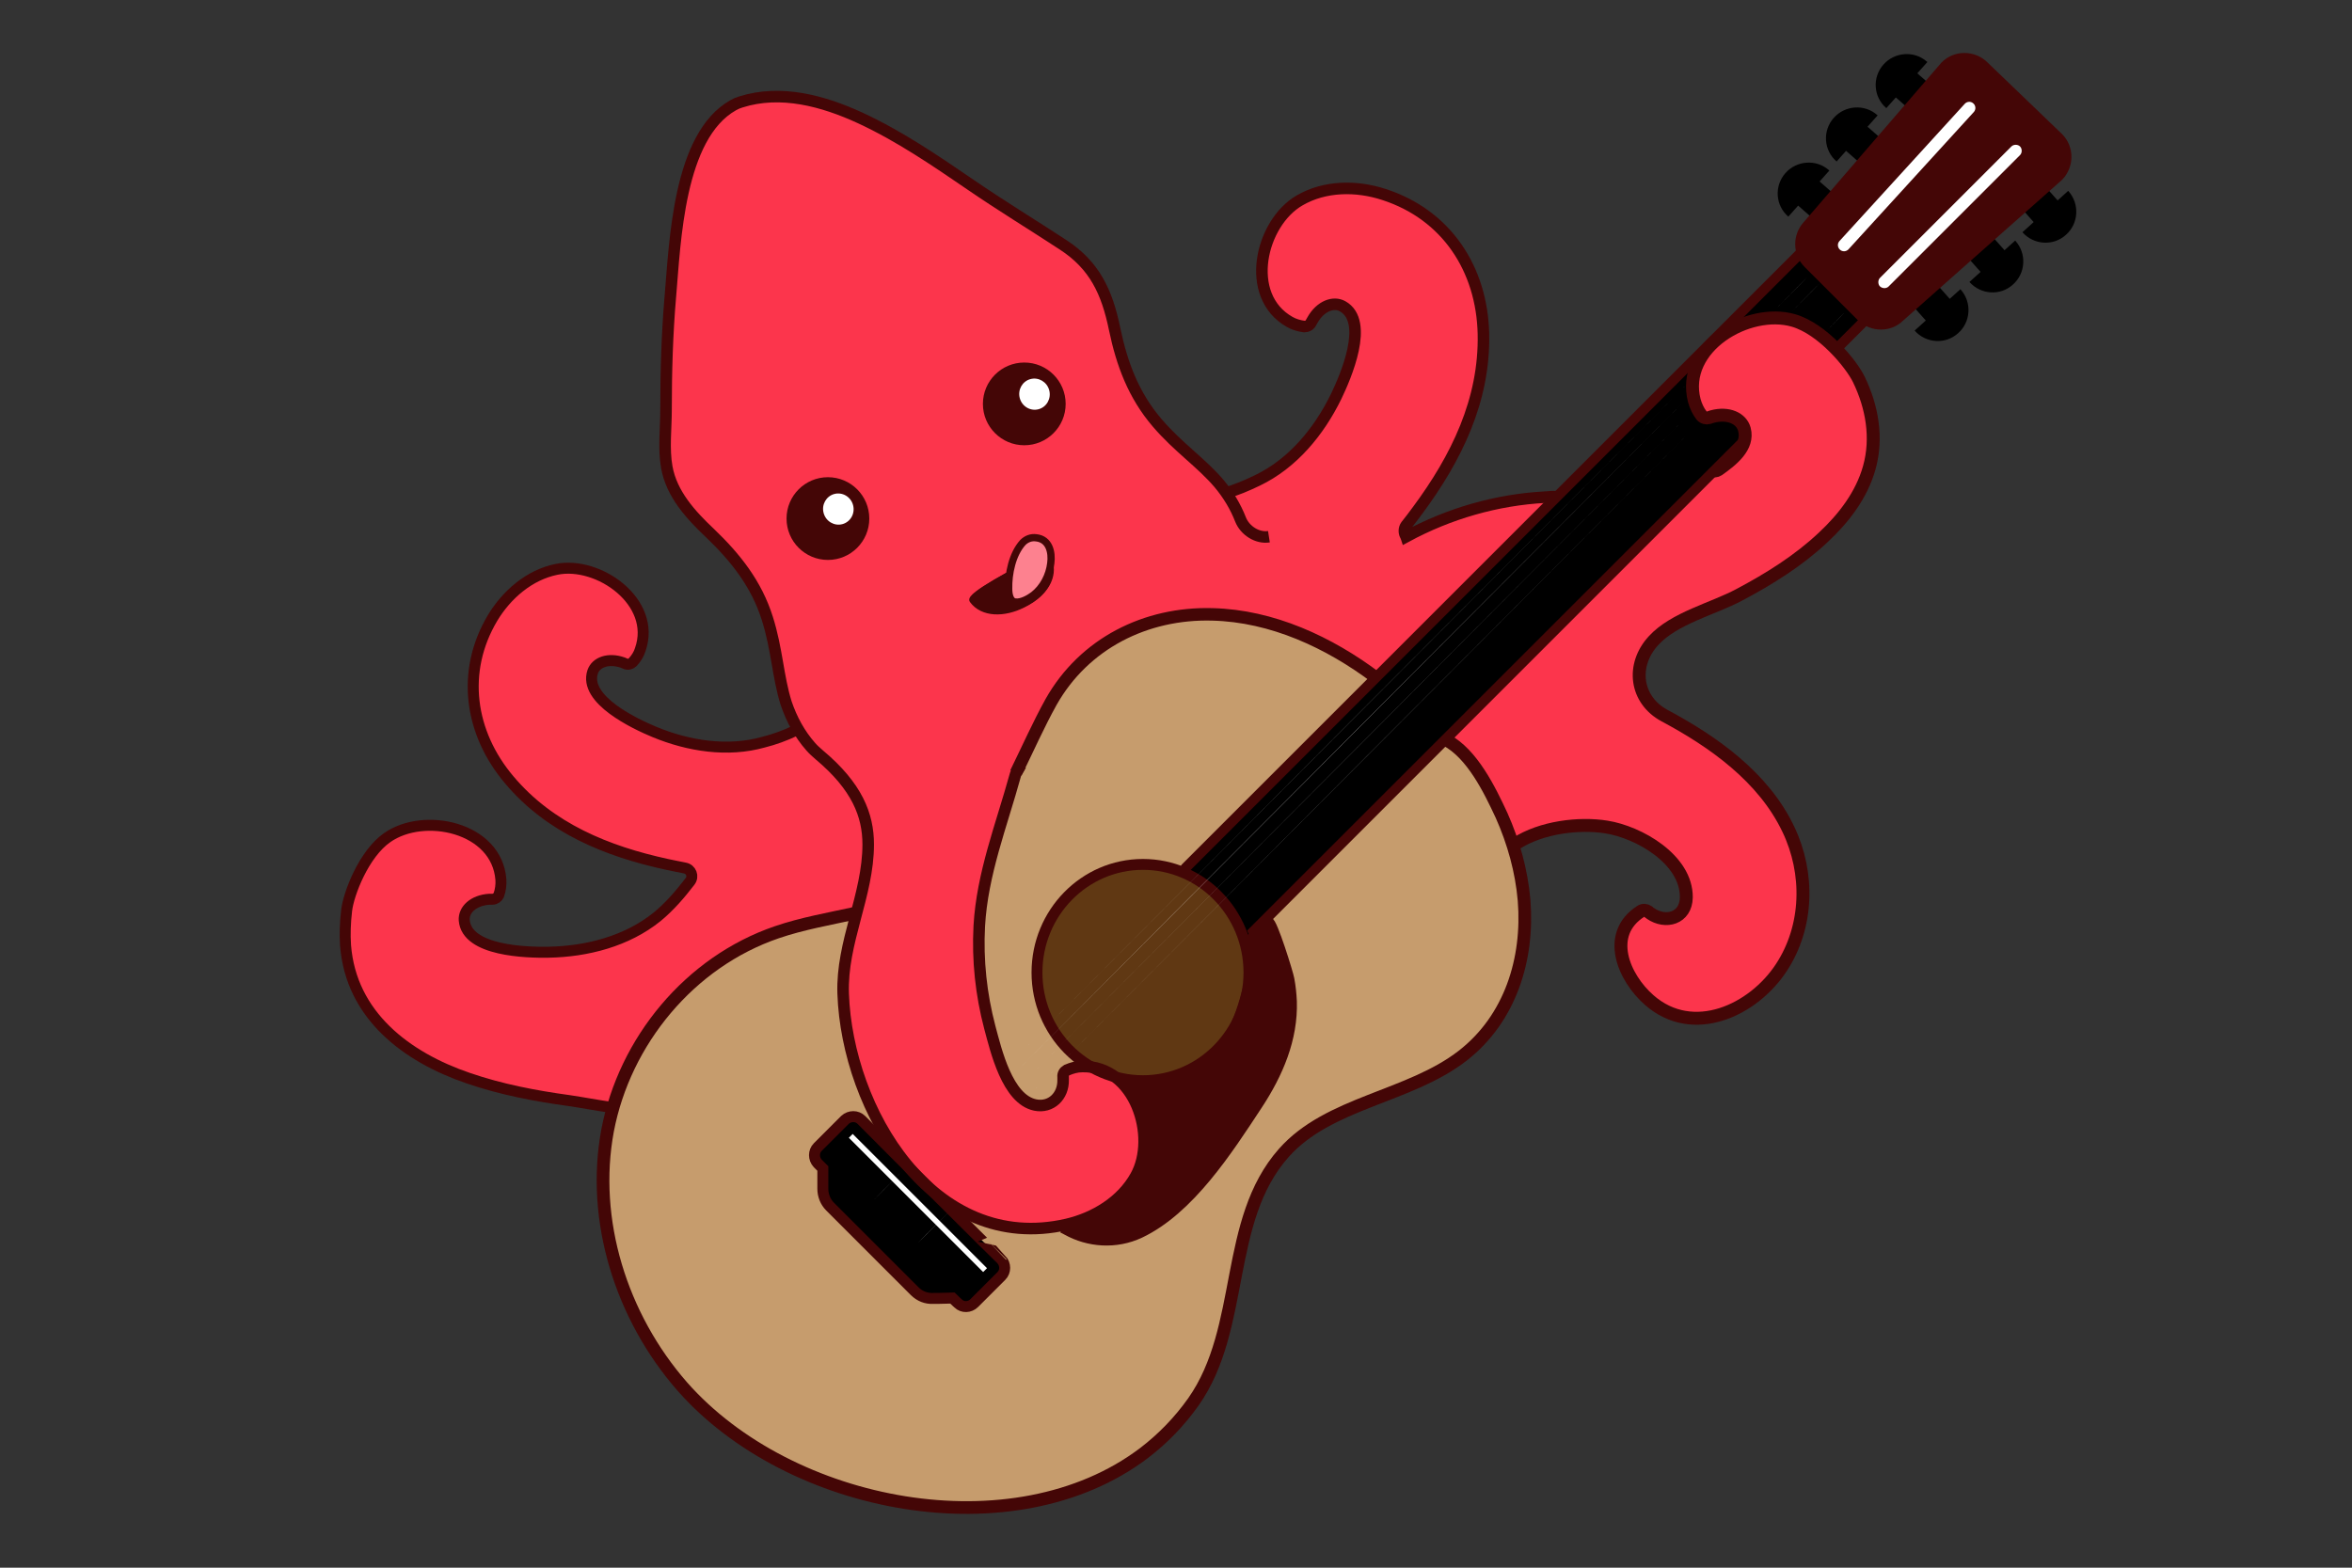 <?xml version="1.0" encoding="utf-8"?>
<!-- Generator: Adobe Illustrator 22.0.1, SVG Export Plug-In . SVG Version: 6.00 Build 0)  -->
<svg version="1.1" xmlns="http://www.w3.org/2000/svg" xmlns:xlink="http://www.w3.org/1999/xlink" x="0px" y="0px"
	 viewBox="0 0 648 432" style="enable-background:new 0 0 648 432;" xml:space="preserve">
<rect x="0" y="0" width="648" height="432" fill="#333333" stroke="none"/>
<style type="text/css">
	.st0{fill:#C69C6D;}
	.st1{fill:#FC354C;}
	.st2{fill:#440606;stroke:#440606;stroke-width:1.076;stroke-miterlimit:10;}
	.st3{fill:none;stroke:#FFFFFF;stroke-width:1.5;stroke-miterlimit:10;}
	.st4{fill:#440606;}
	.st5{fill:#603813;}
	.st6{fill:#FFFFFF;stroke:#440606;stroke-width:3;stroke-miterlimit:10;}
	.st7{fill:none;stroke:#440606;stroke-width:3.026;stroke-miterlimit:10;}
	.st8{fill:none;stroke:#440606;stroke-width:3.495;stroke-miterlimit:10;}
	.st9{fill:none;stroke:#440606;stroke-width:3.444;stroke-miterlimit:10;}
	.st10{fill:none;stroke:#440606;stroke-width:3.209;stroke-miterlimit:10;}
	.st11{fill:none;stroke:#440606;stroke-width:2.793;stroke-miterlimit:10;}
	.st12{fill:none;stroke:#440606;stroke-width:3.559;stroke-miterlimit:10;}
	.st13{fill:none;stroke:#440606;stroke-width:3.18;stroke-miterlimit:10;}
	.st14{fill:#FFFFFF;}
	.st15{fill:none;stroke:#440606;stroke-width:1.233;stroke-linecap:round;stroke-miterlimit:10;}
	.st16{fill:#FD818F;stroke:#440606;stroke-width:2;stroke-miterlimit:10;}
	.st17{fill:none;stroke:#440606;stroke-width:3;stroke-miterlimit:10;}
	.st18{fill:none;stroke:#440606;stroke-width:3.021;stroke-miterlimit:10;}
</style>
<g id="color">
	<path class="st0" d="M235.8,251.6c-7.3,1.6-14.8,2.9-21.8,5.3c-24,8.2-41.9,30-46.6,54.6c-4.6,24.7,3.7,51.3,20.6,70.6
		c29.6,33.6,91.3,45.5,127.2,18.3c5.1-3.9,9.7-8.6,13.6-14.1c14.4-20.5,8.3-49.9,24.9-68.6c12.4-14,34.5-15.3,49.3-26.8
		c13.1-10.2,18.2-26.6,16.9-42.8c-0.7-8.1-2.9-16-6.2-23.4c-3.3-7.1-7.1-17-14.3-20.7l-19-18c-13-9.8-30-16.3-46.4-16.7
		c-18.3-0.5-35.3,8-44.4,24.1c-3.5,6.3-6.5,13.1-9.7,19.6C279.9,213,262.7,245.7,235.8,251.6z"/>
	<path d="M495.9,69.5c-0.1,0.1-169.3,169.6-169.3,169.6c-0.1,0.1-0.4,0.3-0.3,0.4c15.4,10,16.5,19,16.5,19l1.4-0.8
		c0.2-0.1,87.6-87.5,137.2-137l32.9-32.9L495.9,69.5z"/>
	<path class="st1" d="M417.7,232c1.3,0.3,2.9-0.8,4.2-1.6c2.2-1.2,4.4-1.8,6.8-2.3c4.5-0.9,9.3-1.1,13.9-0.3
		c8.9,1.4,22.1,8.9,22,19.4c-0.1,5.8-5.7,7.3-9.9,4.4c-0.2-0.1-0.4-0.3-0.6-0.5c-0.6-0.5-1.4-0.5-2-0.1c-9.8,6.3-4.7,18.3,2.3,24.5
		c12.1,10.6,28.7,2.8,36.4-9c7.4-11.3,7.7-26,1.9-38.1c-6.8-14.3-20.6-24.1-34.1-31.3c-8-4.3-9.3-13.9-3-20.7
		c5.7-6.2,16.3-8.7,23.6-12.6c8.3-4.4,16.3-9.4,23.1-15.8c5.7-5.3,10.6-11.7,12.7-19.2c2.3-8.2,0.8-16.8-2.9-24.4
		c-2.1-4.3-10-13.9-18-16.2c-12.5-3.6-31.1,7.4-27.3,22.1c0.4,1.4,1,2.8,2,4.1c0.5,0.6,1.3,0.8,2,0.6c0.3-0.1,0.6-0.2,0.9-0.3
		c4.5-1.2,8.1,0.5,8.9,3.5c2.2,8.7-9.9,11.9-15.8,13.3c-6.5,1.6-12.9,3.3-19.5,4.1c-9.4,1.1-18.9,0.6-28.3,2
		c-2.5,0.4-30.7,8.2-29.7,10c-0.1-0.2-0.2-0.4-0.2-0.4c-0.4-0.8-0.4-1.8,0.2-2.7c1.1-1.4,2.1-2.8,3.2-4.2
		c10.6-14.3,18.5-30.3,18.1-48.6c-0.4-17.8-10.1-32.8-27.4-38.4c-7.6-2.4-16.2-2.3-23.2,1.6c-10.8,6.2-15.5,26.3-2.8,33.5
		c1.2,0.7,2.6,1.1,4.1,1.3c0.8,0.1,1.5-0.4,1.8-1.1c0.1-0.3,0.2-0.5,0.4-0.7c2.2-3.9,5.7-5.2,8.3-3.8c7.5,4.2,0.8,19.5-1.8,24.9
		c-4.7,9.6-12,18.4-21.7,23.1c-2.6,1.2-5.5,2.5-8.6,3.4c-0.6-0.9-1.3-1.7-2-2.5c-4.9-5.8-11.3-10-17.1-16.8
		c-6.5-7.6-9.6-16.2-11.7-25.8c-2.1-10.1-5.5-17.5-14.3-23.3c-8.5-5.5-17.1-10.8-25.4-16.5c-9.8-6.7-19.6-13.4-30.4-18.4
		c-10.1-4.7-21.7-7.9-32.7-4.5c-0.7,0.2-1.4,0.5-2.1,0.9c-15.3,8.3-16.2,37.7-17.4,52.7c-0.9,10.4-1.2,20.9-1.2,31.4
		c0,5.1-0.7,10.8,0.2,15.7c1.3,7.4,6.7,13.2,11.9,18.2c7.1,6.8,12.7,14,15.8,23.5c2.7,8.5,2.9,16.1,5.2,23.4
		c1.4,4.5,3.8,8.7,6.9,12.2c0.7,0.8,1.4,1.4,2.2,2.1c10.3,8.7,13.4,16.5,13.4,24.6c0,14-7.4,27-6.9,41.1c1,31.8,24.7,72.1,61.6,63.6
		c7.8-1.8,15.1-6.3,19-13.3c6.1-10.9-0.2-30.6-14.8-30.2c-1.4,0-2.8,0.4-4.2,1c-0.7,0.3-1.1,1.1-1,1.9c0,0.3,0,0.6,0,0.8
		c0.1,4.4-3.3,7.8-7.7,6.9c-7.8-1.6-10.8-15.1-12.5-21.4c-2.4-9.1-3.4-18.5-2.9-27.9c0.8-14.4,6.1-27.7,9.9-41.5
		c0.4-1.6,1.6-2,2-4.4c2.5-5.4,5.1-10.8,8-16c9.1-16.1,26.1-24.6,44.4-24.1c16.5,0.4,32.2,7.8,45.2,17.5c0,0,19.7,16.7,19.7,16.7
		c8.3,7,13.2,17.1,17.2,26.9C416.5,231.4,417.1,231.9,417.7,232z"/>
	<path class="st1" d="M175.2,256.5c2.1-1.1,4.1-2.5,6-4c3.5-2.9,6.3-6.2,9-9.7c1.1-1.4,0.3-3.4-1.4-3.7c-1.6-0.3-3.3-0.6-4.9-1
		c-16.6-3.5-32.3-10-43.5-23.3c-10.9-12.9-13.4-29.8-4.6-44.6c3.9-6.5,10.1-11.9,17.6-13.4c11.6-2.4,27.7,9,23.1,22.1
		c-0.4,1.3-1.1,2.4-2.1,3.5c-0.5,0.5-1.3,0.7-2,0.4c-0.2-0.1-0.5-0.2-0.7-0.3c-4-1.4-7.4-0.1-8.3,2.5c-2.7,7.7,11.7,14.4,17,16.6
		c9.4,3.9,20.1,5.6,30.1,2.8c2.8-0.8,5.9-1.8,8.8-3.2c0.2-0.1,0.5-0.2,0.7-0.3c1,1.7,2.2,3.4,3.6,4.9c0.7,0.8,1.5,1.5,2.3,2.2
		c10.4,8.7,13.5,16.6,13.5,24.7c0,6.8-1.7,13.4-3.5,19.9c-18.1-0.8-37.9,12.8-37.9,12.8c-20,10-29.2,39.6-29.2,39.6
		c-4.2-0.6-8.4-1.5-11.8-1.9c-9.4-1.3-18.8-3.1-27.9-6.2c-17.1-5.9-32.4-17.4-33.8-36.6c-0.2-3-0.1-6.2,0.3-9.6
		c0.6-4.6,4.7-15.6,11.2-20.1c10.2-7.1,30.3-2.9,31.3,11.6c0.1,1.4-0.1,2.8-0.6,4.3c-0.2,0.7-0.9,1.1-1.7,1.1c-0.3,0-0.6,0-0.9,0
		c-4.4,0.3-7.1,3-6.9,5.8c0.6,8.5,17.2,8.9,23.2,8.8C159.5,262.2,168,260.4,175.2,256.5z"/>
	<path class="st2" d="M268,165.3c-1.1-1.5,11.8-8.3,17.8-11.3c1.5-0.8,3.1-0.8,3.4,0c1.6,3.5,0.4,9.1-7.1,12.7
		C277.1,169.1,271,169.4,268,165.3z"/>
	<path d="M238.3,309.6c-0.7-0.7-1-1-1-1c-1.2-1.2-3.2-1.2-4.5,0l-7.5,7.5c-1.2,1.2-1.2,3.2,0,4.5c0,0,0.7,0.7,1.4,1.4
		c0,2.8,0,5.6,0,5.6c0,1.8,0.7,3.6,2,4.9l23.3,23.3c1.4,1.4,3.2,2.1,5.1,2c0,0,2.6,0,5.3-0.1c0.8,0.8,1.6,1.5,1.6,1.5
		c1.2,1.2,3.2,1.1,4.4-0.1l7.5-7.5c1.2-1.2,1.2-3.2,0-4.5C275.9,347.2,244.4,315.8,238.3,309.6z"/>
	<line class="st3" x1="234.4" y1="313" x2="271.4" y2="350"/>
	<path class="st4" d="M311.4,299.2c1.7,0.1,3.4,0.3,5.1,0.2c5.1-0.1,9.7-2,14-4.7c7.9-5.1,11-13,13.4-22.3
		c1.4-5.7-0.2-12.6-0.2-12.6s5.7-5.7,5.7-5.7c1-0.2,5.5,14.4,5.7,15.7c0.4,2.1,0.6,4.1,0.7,6.2c0.3,10.2-3.7,19.7-9.5,28.5
		c-8.1,12.3-18.6,28.7-32.3,35.2c-3.4,1.6-7.2,2.2-10.9,1.9c-2.5-0.2-9-1.1-10.3-3.7c1.7-2,4.9-2.4,7.3-3.2
		c4.9-1.5,9.2-4.7,12.2-8.8c3-4,3.2-9.2,2.6-14C314.7,310.5,313.2,299.4,311.4,299.2z"/>
	<ellipse class="st5" cx="314.9" cy="268" rx="29.2" ry="29.8"/>
	<path d="M398.9,203.1C426,176,473.4,129,473.4,129l-42,6c0,0-1.5,0.6-51,50.2l-1,1.8l18.7,17.5L398.9,203.1z"/>
	<path class="st4" d="M513,87.1l-14.7-14.7c-2.8-2.8-2.8-7.4,0-10.3l37.8-43.8c2.8-2.8,7.4-2.8,10.3,0L567,38.1
		c2.8,2.8,2.8,7.4,0,10.3l-43.8,38.8C520.5,89.9,515.9,89.9,513,87.1z"/>
	<path class="st6" d="M505.9,69.9L505.9,69.9c-1.3-1.2-1.4-3.2-0.2-4.5l34.5-37.8c1.2-1.3,3.2-1.4,4.5-0.2v0
		c1.3,1.2,1.4,3.2,0.2,4.5l-34.5,37.8C509.2,71,507.2,71.1,505.9,69.9z"/>
	<path class="st6" d="M516.9,80L516.9,80c-1.2-1.2-1.2-3.3,0-4.5l36.2-36.2c1.2-1.2,3.3-1.2,4.5,0v0c1.2,1.2,1.2,3.3,0,4.5L521.4,80
		C520.2,81.2,518.2,81.2,516.9,80z"/>
	<g>
		<path d="M492.7,59.7C492.7,59.7,492.7,59.7,492.7,59.7c-3.6-3.1-3.9-8.5-0.8-12c3.1-3.5,8.5-3.9,12-0.8c0,0,0.1,0,0.1,0.1
			L492.7,59.7z"/>
		<rect x="495.7" y="52" transform="matrix(0.659 -0.752 0.752 0.659 129.144 394.728)" width="8.9" height="5.7"/>
	</g>
	<g>
		<path d="M506,44.5C506,44.5,506,44.5,506,44.5c-3.6-3.1-3.9-8.5-0.8-12c3.1-3.5,8.5-3.9,12-0.8c0,0,0.1,0,0.1,0.1L506,44.5z"/>
		<rect x="508.9" y="36.9" transform="matrix(0.659 -0.752 0.752 0.659 145.037 399.546)" width="8.9" height="5.7"/>
	</g>
	<g>
		<path d="M519.7,29.8C519.6,29.8,519.6,29.8,519.7,29.8c-3.6-3.1-3.9-8.5-0.8-12c3.1-3.5,8.5-3.9,12-0.8c0,0,0.1,0,0.1,0.1
			L519.7,29.8z"/>
		<rect x="522.6" y="22.2" transform="matrix(0.659 -0.752 0.752 0.659 160.767 404.809)" width="8.9" height="5.7"/>
	</g>
	<g>
		<path d="M527.5,91.1C527.5,91.1,527.5,91.1,527.5,91.1c3.1,3.5,8.5,3.9,12,0.7c3.5-3.1,3.8-8.5,0.7-12c0,0,0-0.1-0.1-0.1
			L527.5,91.1z"/>
		<rect x="527.8" y="80.8" transform="matrix(0.748 -0.664 0.664 0.748 78.779 374.573)" width="8.9" height="5.7"/>
	</g>
	<g>
		<path d="M542.6,77.7C542.6,77.7,542.6,77.7,542.6,77.7c3.1,3.5,8.5,3.9,12,0.7c3.5-3.1,3.8-8.5,0.7-12c0,0,0-0.1-0.1-0.1
			L542.6,77.7z"/>
		<rect x="542.9" y="67.4" transform="matrix(0.748 -0.664 0.664 0.748 91.446 381.193)" width="8.9" height="5.7"/>
	</g>
	<g>
		<path d="M557.2,64C557.2,64,557.2,64,557.2,64c3.1,3.5,8.5,3.9,12,0.7c3.5-3.1,3.8-8.5,0.7-12c0,0,0-0.1-0.1-0.1L557.2,64z"/>
		<rect x="557.5" y="53.7" transform="matrix(0.748 -0.664 0.664 0.748 104.28 387.442)" width="8.9" height="5.7"/>
	</g>
</g>
<g id="outline">
	<path class="st7" d="M220,201c-0.2,0.1-0.5,0.2-0.8,0.3c-2.9,1.4-6,2.5-8.8,3.2c-9.9,2.8-20.7,1.1-30.1-2.8
		c-5.3-2.2-19.6-8.9-17-16.6c0.9-2.6,4.3-3.9,8.3-2.5c0.2,0.1,0.5,0.2,0.7,0.3c0.7,0.3,1.5,0.1,2-0.4c1-1.1,1.7-2.2,2.1-3.5
		c4.6-13.1-11.5-24.5-23.1-22.1c-7.4,1.5-13.7,6.9-17.6,13.4c-8.8,14.8-6.3,31.7,4.6,44.6c11.2,13.3,26.9,19.7,43.5,23.3
		c1.6,0.3,3.2,0.7,4.9,1c1.7,0.3,2.5,2.3,1.4,3.7c-2.7,3.5-5.5,6.8-9,9.7c-8.4,6.8-19.4,9.6-30,9.8c-6,0.1-22.5-0.3-23.2-8.8
		c-0.2-2.9,2.5-5.5,6.9-5.8c0.3,0,0.6,0,0.9,0c0.7,0,1.4-0.5,1.7-1.1c0.5-1.4,0.7-2.9,0.6-4.3c-1.1-14.5-21.2-18.7-31.3-11.6
		c-6.5,4.5-10.7,15.6-11.2,20.1c-0.4,3.4-0.5,6.6-0.3,9.6c1.5,19.3,16.8,30.8,33.8,36.6c9,3.1,18.4,4.9,27.9,6.2
		c3.4,0.5,7.6,1.3,11.8,1.9"/>
	<path class="st8" d="M235.8,251.6c-7.3,1.6-14.8,2.9-21.8,5.3c-24,8.2-41.9,30-46.6,54.6c-4.6,24.7,3.7,51.3,20.6,70.6
		c29.6,33.6,91.3,45.5,127.2,18.3c5.1-3.9,9.7-8.6,13.6-14.1c14.4-20.5,8.3-49.9,24.9-68.6c12.4-14,34.5-15.3,49.3-26.8
		c13.1-10.2,18.2-26.6,16.9-42.8c-0.7-8.1-2.9-16-6.2-23.4c-3.3-7.1-8.1-17-15.3-20.8"/>
	<path class="st9" d="M379.2,186.8c-13-9.8-28.7-17.1-45.2-17.5c-18.3-0.5-35.3,8-44.4,24.1c-3.5,6.3-6.5,13.1-9.7,19.6"/>
	<path class="st10" d="M513,87.1l-14.7-14.7c-2.8-2.8-2.8-7.4,0-10.3l37.8-43.8c2.8-2.8,7.4-2.8,10.3,0L567,38.1
		c2.8,2.8,2.8,7.4,0,10.3l-43.8,38.8C520.5,89.9,515.9,89.9,513,87.1z"/>
	<path class="st11" d="M506.3,95.8c5.4-5.4,8.5-8.5,8.5-8.5c0,0,0.1-0.1,0.1-0.1"/>
	<path class="st11" d="M496.8,69c-0.1,0.1-0.1,0.1-0.2,0.2l-170,170c-0.1,0.1-0.2,0.3-0.3,0.4"/>
	<path class="st11" d="M344.2,257.7c0.2-0.1,0.4-0.2,0.5-0.4c0,0,87.1-87.1,136.6-136.6"/>
	<path class="st12" d="M417.6,232.5c7.1-4.6,17.5-5.8,25-4.6c8.9,1.4,22.1,8.9,22,19.4c-0.1,5.8-5.7,7.3-9.9,4.4
		c-0.2-0.1-0.4-0.3-0.6-0.5c-0.6-0.4-1.4-0.5-2-0.1c-9.9,6.3-4.8,18.3,2.3,24.5c12.1,10.6,28.7,2.8,36.4-9c7.4-11.3,7.7-26,1.9-38.1
		c-6.8-14.3-20.6-24.1-34.1-31.3c-8-4.3-9.3-13.9-3-20.7c5.7-6.2,16.3-8.7,23.6-12.6c8.3-4.4,16.3-9.4,23.1-15.8
		c5.7-5.3,10.6-11.7,12.7-19.2c2.3-8.2,0.8-16.8-2.9-24.4c-2.1-4.3-10-13.9-18-16.2c-12.5-3.6-31.1,7.4-27.3,22.1
		c0.4,1.4,1,2.8,2,4.1c0.5,0.6,1.3,0.8,2,0.6c0.3-0.1,0.6-0.2,0.9-0.3c4.5-1.2,8.1,0.5,8.9,3.5c1.3,4.9-3.6,8.6-7.1,11.1
		c-0.4,0.2-0.8,0.5-1.2,0.3"/>
	<path class="st13" d="M281.2,210.9c-0.5,1.1-1.2,1.6-1.5,2.8c-3.8,13.8-9.1,27.1-9.9,41.5c-0.5,9.4,0.5,18.8,2.9,27.9
		c1.7,6.3,4.8,19.8,12.5,21.4c4.4,0.9,7.8-2.5,7.7-6.9c0-0.3,0-0.5,0-0.8c-0.1-0.8,0.3-1.5,1-1.9c1.4-0.6,2.8-1,4.2-1
		c14.6-0.4,20.9,19.3,14.8,30.2c-3.9,7-11.3,11.5-19,13.3c-36.9,8.5-60.5-31.7-61.6-63.6c-0.5-14.1,6.9-27.1,6.9-41.1
		c0-8.1-3.1-16-13.5-24.7c-0.8-0.7-1.6-1.4-2.3-2.2c-3.1-3.5-5.3-7.6-6.8-12c-2.3-7.3-2.5-14.9-5.2-23.4c-3-9.5-8.7-16.7-15.8-23.5
		c-5.3-5-10.6-10.8-11.9-18.2c-0.9-5-0.2-10.7-0.2-15.7c0-10.5,0.3-21,1.2-31.4C186,66.7,186.9,37.5,202,29c0.7-0.4,1.4-0.7,2.1-0.9
		c11-3.5,22.7-0.3,32.9,4.4c10.8,5,20.6,11.7,30.4,18.4c8.3,5.7,17,11,25.4,16.5c8.8,5.7,12.2,13.1,14.3,23.3
		c2,9.6,5.2,18.2,11.7,25.8c5.8,6.8,12.2,11,17.1,16.8c2.5,3,4.5,6.3,5.9,9.9c1.2,3,4.6,5.2,7.8,4.7"/>
	<path class="st13" d="M337.2,136c3.3-0.9,6.5-2.3,9.2-3.6c9.8-4.7,17-13.5,21.7-23.1c2.6-5.4,9.3-20.7,1.8-24.9
		c-2.5-1.4-6.1-0.1-8.3,3.8c-0.1,0.2-0.3,0.5-0.4,0.7c-0.3,0.7-1.1,1.1-1.8,1.1c-1.5-0.2-2.9-0.6-4.1-1.3c-12.7-7.2-8-27.3,2.8-33.5
		c6.9-4,15.6-4.1,23.2-1.6c17.3,5.6,27,20.6,27.4,38.4c0.4,18.3-7.5,34.3-18.1,48.6c-1,1.4-2.1,2.8-3.2,4.2
		c-0.6,0.8-0.6,1.9-0.2,2.7c0,0,0.1,0.1,0.2,0.4c11.8-6.4,25-10.2,38.3-10.9c1.1-0.1,2.1-0.2,3.3-0.1"/>
	<path class="st13" d="M429.1,136.7c-0.1,0-0.1,0-0.2-0.1"/>
	<g>
		<circle class="st4" cx="228.1" cy="142.9" r="11.4"/>
		
			<ellipse transform="matrix(0.967 -0.256 0.256 0.967 -28.199 63.817)" class="st14" cx="230.9" cy="140.2" rx="4.2" ry="4.3"/>
	</g>
	<g>
		<circle class="st4" cx="282.2" cy="111.3" r="11.4"/>
		
			<ellipse transform="matrix(0.966 -0.259 0.259 0.966 -18.399 77.622)" class="st14" cx="285" cy="108.5" rx="4.2" ry="4.3"/>
	</g>
	<path class="st15" d="M267.7,165.5c-1.1-1.5,11.8-8.3,17.8-11.3c1.5-0.8,3.1-0.8,3.4,0c1.6,3.5,0.4,9.1-7.1,12.7
		C276.8,169.4,270.7,169.6,267.7,165.5z"/>
	<path class="st16" d="M285.5,148.2c3.6,0.4,4.4,4,4,7c-0.4,3.4-2.1,6.7-4.8,8.8c-1.2,0.9-3.3,2.1-4.9,1.9c-1.6-0.1-1.9-2.3-1.9-3.6
		c-0.1-4.2,1-9.6,3.9-12.8C282.8,148.5,284.1,148,285.5,148.2z"/>
	<ellipse class="st17" cx="314.9" cy="268" rx="29.2" ry="29.8"/>
	<path class="st17" d="M311.4,299.2c1.7,0.1,3.4,0.3,5.1,0.2c5.1-0.1,9.7-2,14-4.7c7.9-5.1,11-13,13.4-22.3
		c1.4-5.7-0.2-12.6-0.2-12.6s5.7-5.7,5.7-5.7c1-0.2,5.5,14.4,5.7,15.7c0.4,2.1,0.6,4.1,0.7,6.2c0.3,10.2-3.7,19.7-9.5,28.5
		c-8.1,12.3-18.6,28.7-32.3,35.2c-6.6,3.1-14.1,2.5-20-0.8c-0.6-0.3-1-0.6-1.6-0.7"/>
	<path class="st18" d="M238.3,309.6c-0.7-0.7-1-1-1-1c-1.2-1.2-3.2-1.2-4.5,0l-7.5,7.5c-1.2,1.2-1.2,3.2,0,4.5c0,0,0.7,0.7,1.4,1.4
		c0,2.8,0,5.6,0,5.6c0,1.8,0.7,3.6,2,4.9l23.3,23.3c1.4,1.4,3.2,2.1,5.1,2c0,0,2.6,0,5.3-0.1c0.8,0.8,1.6,1.5,1.6,1.5
		c1.2,1.2,3.2,1.1,4.4-0.1l7.5-7.5c1.2-1.2,1.2-3.2,0-4.5C275.9,347.2,244.4,315.8,238.3,309.6z"/>
	<path class="st14" d="M240.9,330.5c0,0,2.8-2.9,7.9-8"/>
	<path class="st14" d="M277.7,293.6c50.3-50.5,139.6-140.2,187.1-187.8"/>
	<path class="st14" d="M484.3,86.2c7.7-7.7,12.1-12.1,12.1-12.1"/>
	<path class="st14" d="M242.4,333c0,0,3.1-3.1,8.5-8.6"/>
	<path class="st14" d="M279.1,296.2C328.8,246.2,417,157.7,465,109.6"/>
	<path class="st14" d="M488.8,85.6c6.1-6.1,9.5-9.6,9.5-9.6"/>
	<path class="st14" d="M245.4,335c0,0,2.9-2.9,8-8"/>
	<path class="st14" d="M280.9,299.4c48.9-49.1,136.6-137.1,185.3-186.1"/>
	<path class="st14" d="M493.3,86.2c5.2-5.2,8.1-8.2,8.1-8.2"/>
	<path class="st14" d="M247.4,338c0,0,3.1-3.1,8.6-8.6"/>
	<path class="st14" d="M283.4,301.9c49.1-49.3,136.4-137,185-185.7"/>
	<path class="st14" d="M497.1,87.3c4-4,6.2-6.2,6.2-6.2"/>
	<path class="st14" d="M250.4,340c0,0,2.9-2.9,8.2-8.2"/>
	<path class="st14" d="M287.1,303.1c1.4-1.4,2.9-2.9,4.4-4.4"/>
	<path class="st14" d="M298.3,292c51.1-51.3,130.6-131.1,175.1-175.8"/>
	<path class="st14" d="M500.5,89c3.8-3.9,5.9-6,5.9-6"/>
	<path class="st14" d="M252.9,342.5c0,0,2.9-3,8.2-8.2"/>
	<path class="st14" d="M302.3,292.9c51.9-52.1,131.9-132.4,175.4-176.1"/>
	<path class="st14" d="M503.3,91.1c3.3-3.3,5-5.1,5-5.1"/>
</g>
</svg>
